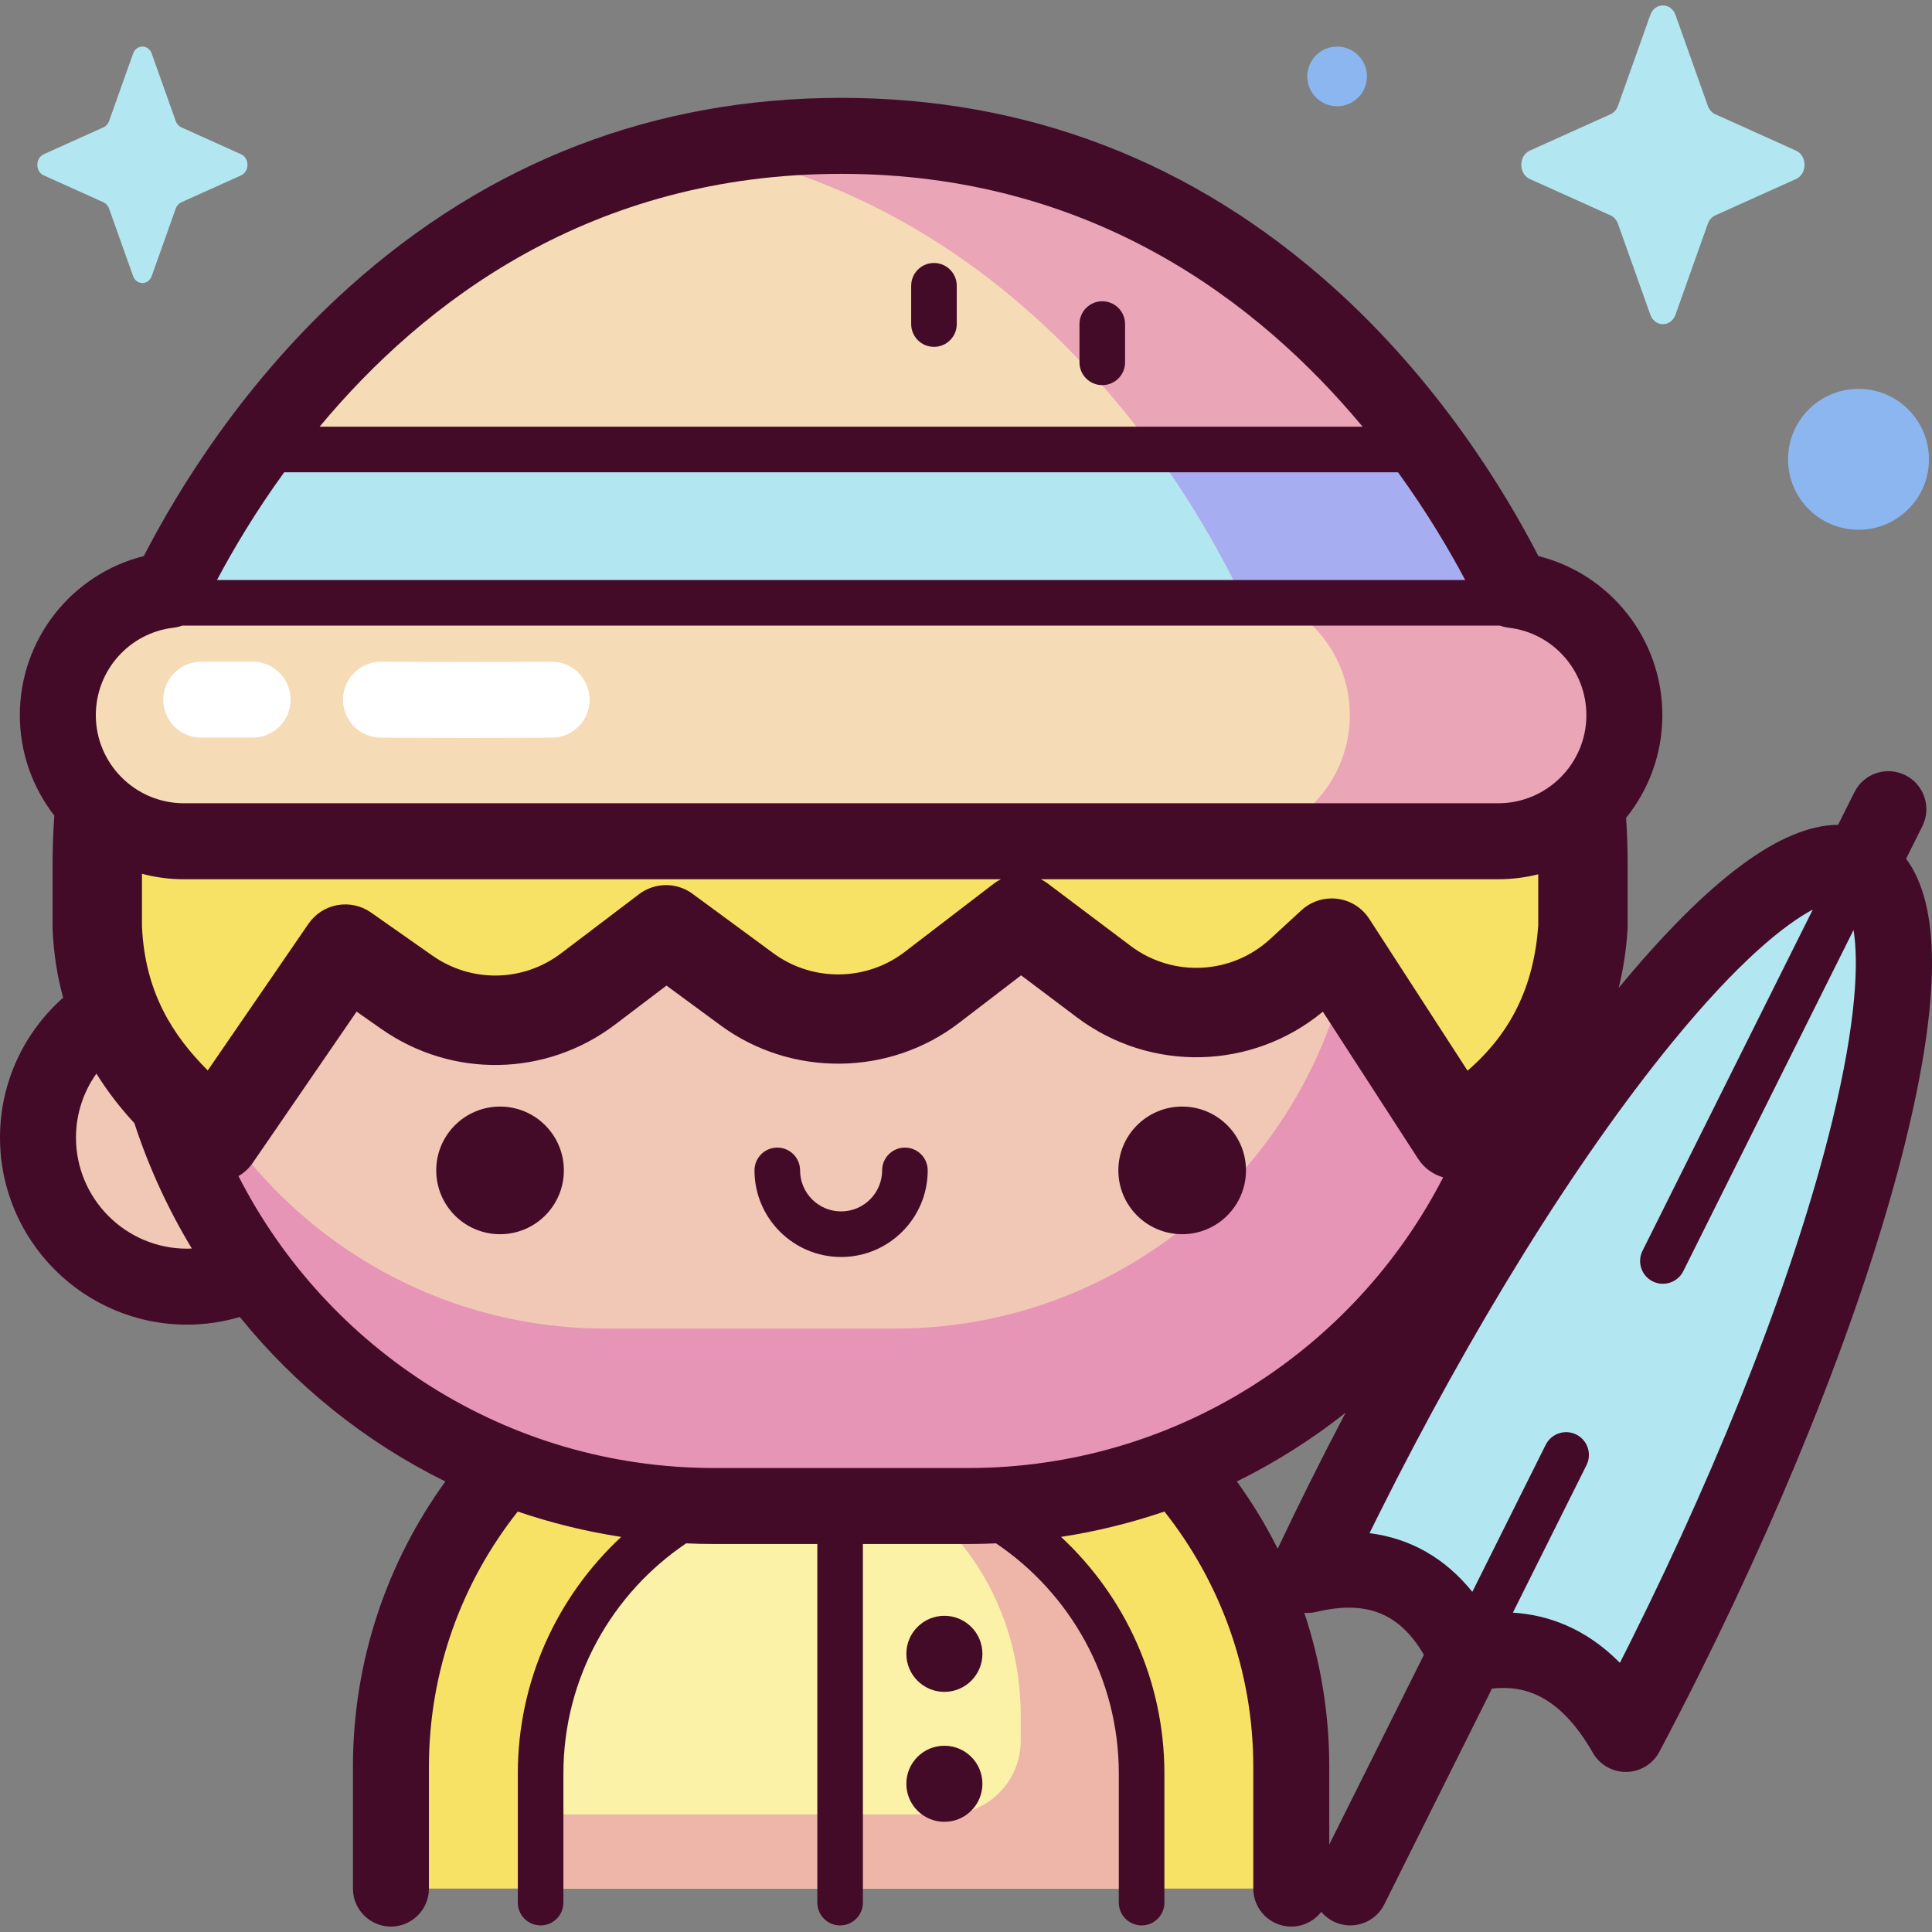<svg id="Capa_1" enable-background="new 0 0 512 512" height="512" viewBox="0 0 512 512" width="512" xmlns="http://www.w3.org/2000/svg"><rect x="0" y="0" width="512" height="512" fill="#808080" stroke="none"/><g><g><path d="m342.201 500.495v-32.253c0-65.887-53.413-119.3-119.3-119.3-65.887 0-119.3 53.413-119.3 119.3v32.253z" fill="#f7e266"/><path d="m302.536 500.495v-30.474c0-43.981-35.654-79.635-79.635-79.635-43.981 0-79.635 35.654-79.635 79.635v30.474z" fill="#fbf2a8"/><path d="m231.257 390.825c23.034 10.36 39.236 34.948 39.236 63.641v6.904c0 10.747-8.712 19.459-19.459 19.459h-107.768v19.666h159.27v-30.474c0-41.158-31.226-75.018-71.279-79.196z" fill="#edb6a8"/><ellipse cx="49.576" cy="301.472" fill="#f1c7b6" rx="39.508" ry="39.508" transform="matrix(.707 -.707 .707 .707 -198.653 123.355)"/><path d="m256.567 399.108h-67.332c-83.669 0-151.497-67.827-151.497-151.497 0-83.669 67.827-151.497 151.497-151.497h67.332c83.669 0 151.497 67.827 151.497 151.497 0 83.67-67.828 151.497-151.497 151.497z" fill="#f1c7b6"/><path d="m256.567 96.024h-19.427c67.832 0 122.82 54.988 122.82 122.82v10.43c0 67.832-54.988 122.82-122.82 122.82h-76.582c-64.913 0-118.057-50.36-122.511-114.141-.197 3.164-.309 6.352-.309 9.566v.001c0 83.669 67.827 151.497 151.497 151.497h67.332c83.669 0 151.497-67.828 151.497-151.497v-.001c0-83.667-67.828-151.495-151.497-151.495z" fill="#e795b6"/><path d="m385.751 300.655c17.163-10.624 31.873-26.97 33.745-54.944v-16.863c0-93.39-75.707-169.097-169.097-169.097h-55.523c-93.39 0-169.097 75.707-169.097 169.097v16.863c1.192 29.608 18.9 45.409 31.431 55.761l34.299-49.95 16.312 11.44c14.509 10.176 33.931 9.813 48.05-.898l20.641-15.657 21.465 15.78c14.611 10.741 34.559 10.541 48.952-.49l23.61-18.096 21.973 16.539c15.723 11.835 37.655 10.749 52.133-2.58l8.279-7.622z" fill="#f7e266"/><path d="m400.939 156.342c-16.441-33.669-69.322-120.34-178.038-120.34s-161.597 86.671-178.038 120.34c-16.626 1.923-29.536 16.042-29.536 33.184 0 18.454 14.96 33.415 33.415 33.415h348.319c18.454 0 33.415-14.961 33.415-33.415-.001-17.142-12.911-31.261-29.537-33.184z" fill="#f5dbb6"/><path d="m378.464 119.119h-310.826l-22.775 40.635h355.549z" fill="#b2e7f1"/><path d="m400.939 156.342c-16.441-33.669-69.322-120.34-178.038-120.34-12.904 0-25.012 1.233-36.375 3.442 84.372 16.398 127.174 87.225 141.664 116.898 16.626 1.924 29.536 16.042 29.536 33.183 0 18.454-14.96 33.415-33.415 33.415h72.75c18.454 0 33.415-14.961 33.415-33.415-.001-17.141-12.911-31.26-29.537-33.183z" fill="#eaa5b6"/><path d="m400.913 156.289c-4.405-9.014-11.416-21.809-21.399-35.719h-72.755c10.004 13.935 17.027 26.755 21.43 35.772 4.453.515 8.636 1.912 12.379 4.001h57.302c.942-1.403 1.961-2.752 3.043-4.054z" fill="#a7adf1"/><path d="m430.862 459.517c3.458-6.534 6.892-13.206 10.285-20.006 51.928-104.059 75.018-197.9 51.572-209.6-23.445-11.7-84.547 63.172-136.475 167.231-3.393 6.8-6.66 13.554-9.802 20.247 19.687-4.703 33.611 2.623 42.21 21.064 16.184-3.695 30.709 1.023 42.21 21.064z" fill="#b2e7f1"/></g><g><g fill="#440b29"><circle cx="132.517" cy="310.165" r="16.912"/><circle cx="313.285" cy="310.165" r="16.912"/><path d="m222.901 333.117c12.657 0 22.953-10.297 22.953-22.953 0-3.336-2.705-6.041-6.041-6.041s-6.041 2.705-6.041 6.041c0 5.995-4.877 10.871-10.871 10.871-5.995 0-10.871-4.877-10.871-10.871 0-3.336-2.705-6.041-6.041-6.041s-6.041 2.705-6.041 6.041c0 12.656 10.296 22.953 22.953 22.953z"/><path d="m250.271 428.203c-5.567 0-10.08 4.513-10.08 10.08 0 5.568 4.513 10.081 10.08 10.081s10.08-4.513 10.08-10.081c.001-5.567-4.513-10.08-10.08-10.08z"/><path d="m250.271 462.639c-5.567 0-10.08 4.513-10.08 10.08s4.513 10.08 10.08 10.08 10.08-4.513 10.08-10.08c.001-5.567-4.513-10.08-10.08-10.08z"/><path d="m505.137 227.575 4.311-8.64c2.483-4.975.462-11.022-4.514-13.505-4.977-2.481-11.022-.462-13.504 4.514l-4.311 8.639c-15.123.096-34.29 14.38-58.148 43.22 1.201-4.875 1.986-9.975 2.342-15.301.018-.263.026-.527.026-.791v-16.863c0-4.066-.142-8.098-.411-12.097 6.007-7.458 9.613-16.926 9.613-27.225 0-20.161-13.774-37.389-32.849-42.165-9.001-17.454-26.572-46.319-54.45-71.311-37.094-33.255-80.948-50.116-130.343-50.116s-93.248 16.861-130.343 50.116c-27.878 24.993-45.45 53.857-54.45 71.311-19.076 4.777-32.849 22.005-32.849 42.165 0 10.022 3.417 19.255 9.135 26.617-.294 4.199-.46 8.433-.46 12.705v16.863c0 .159.003.318.01.477.267 6.627 1.269 12.677 2.789 18.203-10.25 9.087-16.731 22.336-16.731 37.081 0 27.337 22.239 49.576 49.576 49.576 4.856 0 9.541-.724 13.978-2.033 14.711 18.2 33.288 33.148 54.468 43.594-15.396 21.286-24.489 47.414-24.489 75.633v32.253c0 5.56 4.508 10.068 10.068 10.068s10.068-4.508 10.068-10.068v-32.253c0-25.533 8.807-49.048 23.542-67.666 8.823 3.009 17.986 5.275 27.416 6.722-16.84 15.653-27.402 37.972-27.402 62.723v34.195c0 3.336 2.704 6.041 6.041 6.041 3.336 0 6.041-2.705 6.041-6.041v-34.195c0-25.378 12.923-47.78 32.525-61.013 2.454.112 4.922.168 7.403.168h27.362v95.04c0 3.336 2.704 6.041 6.041 6.041s6.041-2.705 6.041-6.041v-95.04h27.889c2.48 0 4.947-.057 7.4-.168 19.603 13.232 32.529 35.633 32.529 61.012v34.195c0 3.336 2.705 6.041 6.041 6.041s6.041-2.705 6.041-6.041v-34.195c0-24.748-10.555-47.071-27.39-62.726 9.423-1.447 18.579-3.712 27.396-6.718 14.737 18.619 23.55 42.131 23.55 67.665v32.253c0 5.56 4.508 10.068 10.068 10.068 3.232 0 6.101-1.529 7.943-3.897.86 1.023 1.935 1.893 3.207 2.527 1.444.72 2.977 1.061 4.488 1.061 3.696 0 7.254-2.043 9.017-5.575l28.538-57.188c8.487-.918 17.878 1.6 26.736 17.036 1.797 3.132 5.13 5.057 8.732 5.057.057 0 .116 0 .173-.001 3.667-.063 7.01-2.116 8.726-5.358 3.54-6.688 7.037-13.491 10.395-20.22 25.437-50.974 44.906-101.234 54.819-141.524 9.298-37.794 9.377-62.49.16-74.905zm-450.076 56.101c-9.222-9.219-16.669-20.678-17.435-38.213v-13.9c3.55.94 7.274 1.446 11.116 1.446h216.508c-.666.333-1.31.724-1.917 1.19l-23.61 18.096c-10.147 7.777-24.429 7.921-34.729.348l-21.465-15.78c-4.227-3.108-9.995-3.064-14.175.106l-20.641 15.657c-10.056 7.629-23.755 7.885-34.089.637l-16.312-11.44c-2.589-1.815-5.797-2.517-8.908-1.959-3.111.562-5.869 2.345-7.659 4.951zm352.589-51.977v13.602c-1.152 16.011-7.172 28.462-18.735 38.442l-26.046-40.241c-1.897-2.931-4.99-4.876-8.454-5.315-.497-.063-.995-.094-1.491-.094-2.954 0-5.823 1.106-8.022 3.131l-8.279 7.621c-10.274 9.46-25.828 10.228-36.987 1.831l-21.973-16.539c-.582-.438-1.196-.81-1.83-1.127h121.228c3.651-.001 7.197-.46 10.589-1.311zm-332.335-106.539h295.171c7.536 10.395 13.422 20.29 17.812 28.553h-330.795c4.39-8.263 10.276-18.158 17.812-28.553zm147.586-79.09c66.238 0 110.614 33.84 138.202 67.008h-276.404c27.588-33.169 71.964-67.008 138.202-67.008zm-176.881 120.273c.789-.091 1.551-.283 2.281-.549h349.201c.73.265 1.492.457 2.281.549 11.758 1.361 20.625 11.327 20.625 23.182 0 12.873-10.473 23.347-23.347 23.347h-348.32c-12.873 0-23.347-10.473-23.347-23.347.001-11.855 8.867-21.821 20.626-23.182zm3.556 164.569c-16.233 0-29.44-13.207-29.44-29.44 0-6.315 2.009-12.163 5.409-16.962 3.136 5.052 6.616 9.402 10.065 13.139 3.825 11.717 8.963 22.844 15.226 33.219-.419.019-.836.044-1.26.044zm13.62-19.23c1.485-.871 2.784-2.054 3.78-3.504l27.527-40.089 6.518 4.571c18.798 13.182 43.718 12.717 62.01-1.158l13.593-10.311 14.337 10.54c18.737 13.774 44.716 13.515 63.174-.633l16.468-12.623 14.784 11.128c19.552 14.716 46.527 13.959 65.184-1.498l25.234 38.987c1.609 2.487 4 4.16 6.642 4.927-23.469 45.689-71.082 77.021-125.882 77.021h-67.332c-54.93 0-102.628-31.491-126.037-77.358zm264.588 80.923c10.262-5.061 19.911-11.178 28.807-18.212-3.156 5.999-6.278 12.087-9.356 18.254-2.918 5.847-5.811 11.81-8.63 17.766-3.133-6.241-6.759-12.192-10.821-17.808zm24.485 96.208v-20.57c0-14.263-2.327-27.991-6.611-40.833 1.032.081 2.083.02 3.123-.228 13.294-3.177 22.055.234 28.572 11.364zm133.152-191.143c-9.568 38.887-28.491 87.663-53.283 137.345-.938 1.881-1.888 3.768-2.847 5.656-9.113-9.233-19.107-12.721-28.359-13.299l19.511-39.098c1.49-2.985.277-6.612-2.708-8.103-2.984-1.487-6.614-.277-8.103 2.709l-19.449 38.974c-7.202-8.925-16.439-14.195-27.247-15.542.77-1.565 1.543-3.124 2.316-4.675 24.792-49.681 52.39-94.129 77.71-125.155 17.964-22.012 30.208-31.588 37.444-35.427l-45.127 90.429c-1.49 2.985-.277 6.612 2.708 8.103.866.432 1.786.636 2.693.636 2.218 0 4.353-1.225 5.41-3.345l45.124-90.424c1.283 8.091.995 23.629-5.793 51.216z"/><path d="m247.511 91.92c3.336 0 6.041-2.705 6.041-6.041v-10.144c0-3.336-2.705-6.041-6.041-6.041s-6.041 2.705-6.041 6.041v10.144c.001 3.336 2.705 6.041 6.041 6.041z"/><path d="m292.114 102.065c3.336 0 6.041-2.705 6.041-6.041v-10.145c0-3.336-2.705-6.041-6.041-6.041s-6.041 2.705-6.041 6.041v10.145c0 3.336 2.705 6.041 6.041 6.041z"/></g><path d="m123.655 195.568c-7.526 0-15.078-.026-22.761-.077-5.561-.037-10.038-4.575-10.001-10.136.037-5.536 4.538-10 10.067-10h.069c15.275.102 30.027.102 45.097 0h.07c5.529 0 10.029 4.463 10.067 10 .037 5.56-4.44 10.098-10 10.136-7.581.051-15.082.077-22.608.077z" fill="#fff"/><path d="m66.947 195.491h-13.62c-5.561 0-10.068-4.508-10.068-10.068s4.508-10.068 10.068-10.068h13.62c5.561 0 10.068 4.508 10.068 10.068s-4.507 10.068-10.068 10.068z" fill="#fff"/></g><g><path d="m444.03 3.984 8.552 24.046c.366 1.03 1.091 1.845 2.006 2.258l21.364 9.625c3.018 1.36 3.018 6.169 0 7.529l-21.364 9.625c-.915.412-1.64 1.228-2.006 2.257l-8.552 24.046c-1.208 3.397-5.481 3.397-6.689 0l-8.552-24.046c-.366-1.03-1.091-1.845-2.006-2.257l-21.364-9.625c-3.018-1.36-3.018-6.169 0-7.529l21.364-9.625c.915-.412 1.64-1.228 2.006-2.258l8.552-24.046c1.209-3.397 5.481-3.397 6.689 0z" fill="#b2e7f1"/><ellipse cx="492.487" cy="121.664" fill="#8bb6ef" rx="18.673" ry="18.673" transform="matrix(.099 -.995 .995 .099 322.712 599.703)"/><circle cx="354.35" cy="20.252" fill="#8bb6ef" r="7.908"/><path d="m40.219 14.234 6.344 17.837c.272.764.809 1.369 1.488 1.675l15.848 7.14c2.239 1.009 2.239 4.576 0 5.585l-15.849 7.139c-.679.306-1.216.911-1.488 1.675l-6.344 17.837c-.896 2.52-4.066 2.52-4.962 0l-6.344-17.837c-.272-.764-.809-1.369-1.488-1.675l-15.848-7.14c-2.239-1.009-2.239-4.576 0-5.585l15.848-7.14c.679-.306 1.216-.911 1.488-1.675l6.344-17.837c.897-2.519 4.067-2.519 4.963.001z" fill="#b2e7f1"/></g></g></svg>